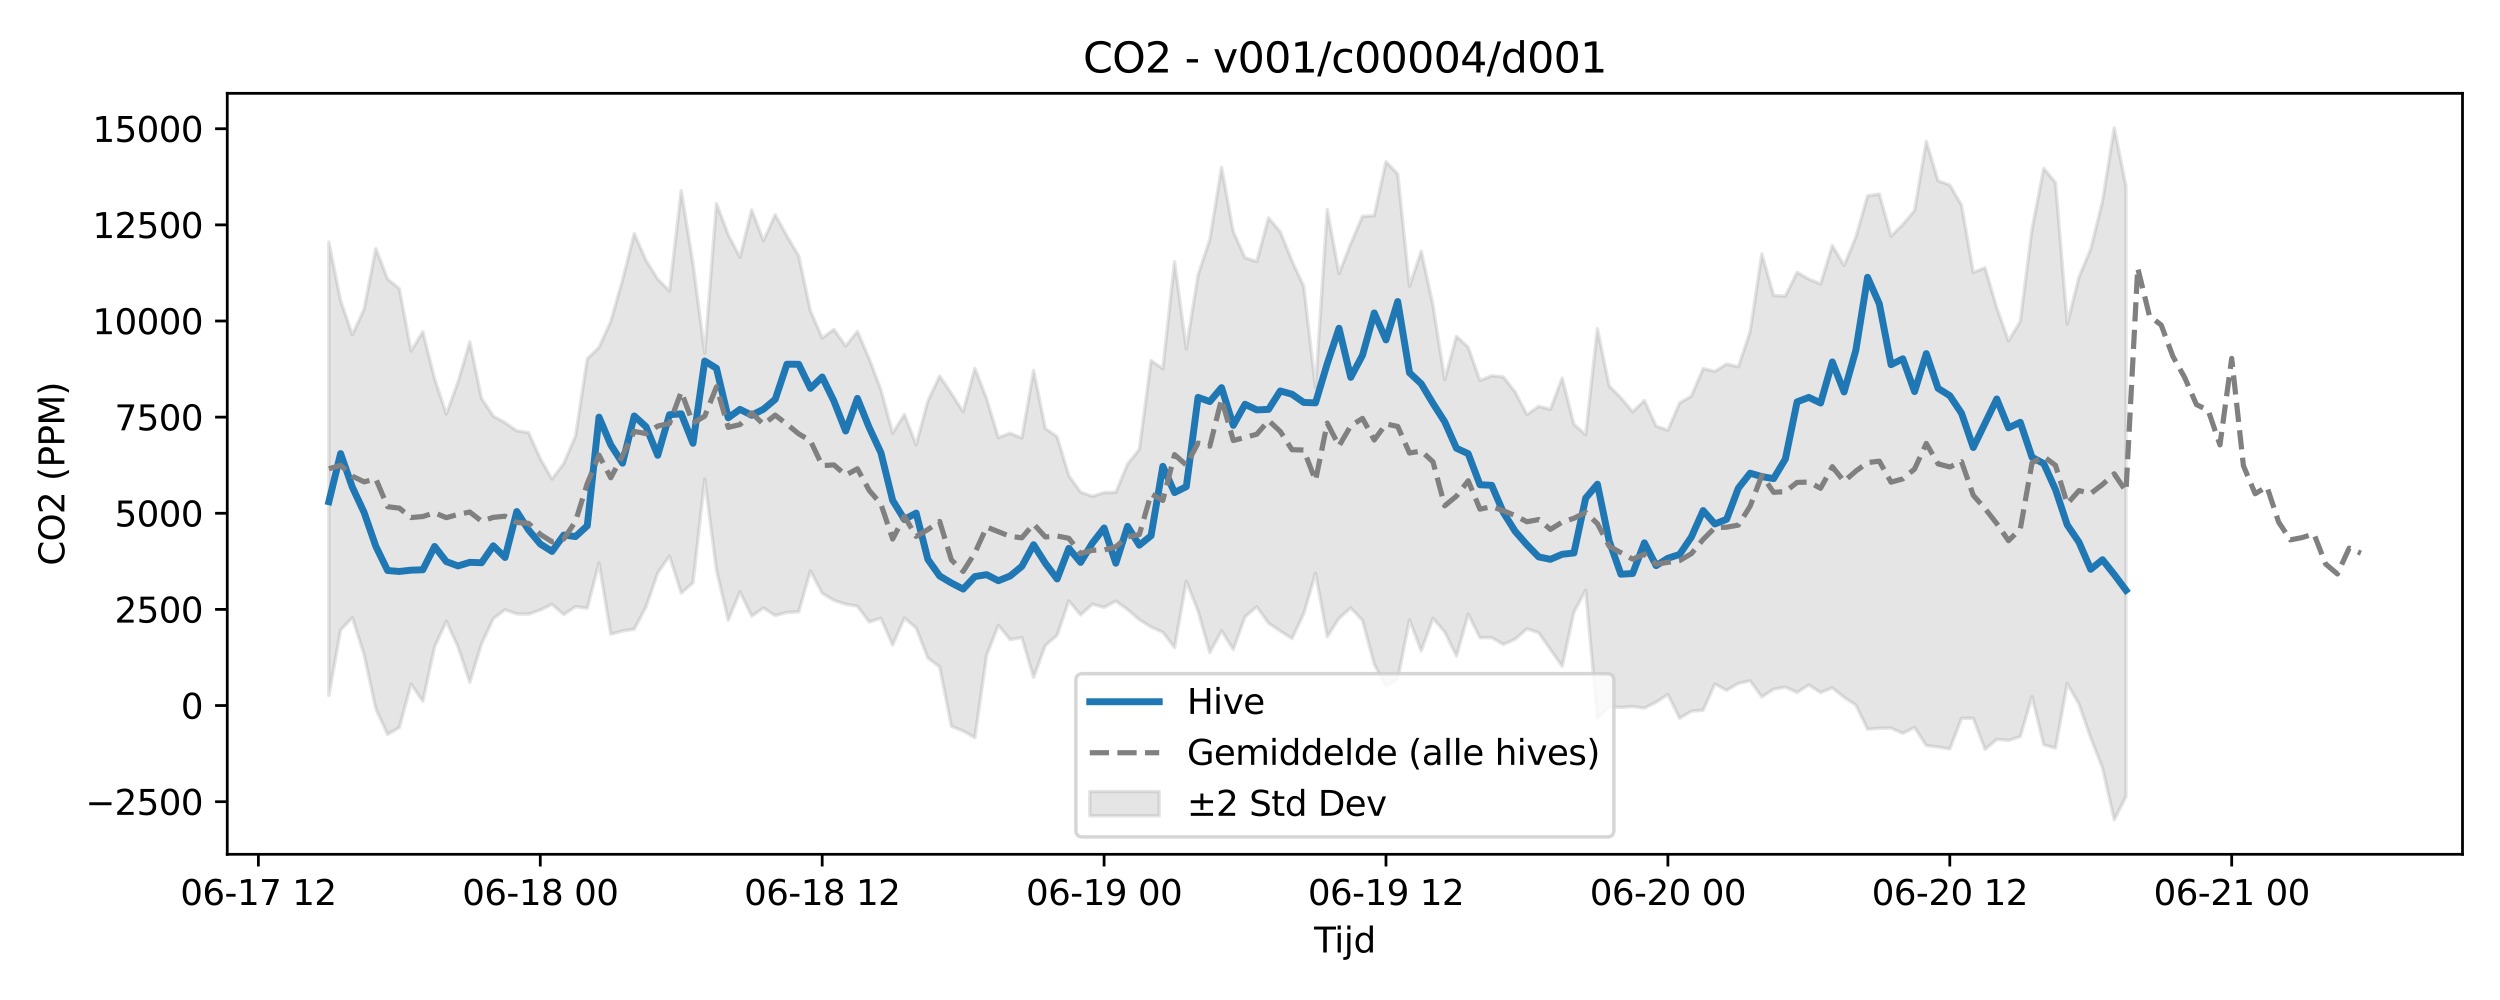 <?xml version="1.0" encoding="utf-8" standalone="no"?>
<!DOCTYPE svg PUBLIC "-//W3C//DTD SVG 1.1//EN"
  "http://www.w3.org/Graphics/SVG/1.1/DTD/svg11.dtd">
<svg xmlns:xlink="http://www.w3.org/1999/xlink" width="720pt" height="288pt" viewBox="0 0 720 288" xmlns="http://www.w3.org/2000/svg" version="1.1">
 <defs>
  <style type="text/css">*{stroke-linejoin: round; stroke-linecap: butt}</style>
 </defs>
 <g id="figure_1">
  <g id="patch_1">
   <path d="M 0 288 
L 720 288 
L 720 0 
L 0 0 
z
" style="fill: #ffffff"/>
  </g>
  <g id="axes_1">
   <g id="patch_2">
    <path d="M 65.45 246.04 
L 709.2 246.04 
L 709.2 26.88 
L 65.45 26.88 
z
" style="fill: #ffffff"/>
   </g>
   <g id="FillBetweenPolyCollection_1">
    <defs>
     <path id="mda83df85d1" d="M 94.711 -218.281 
L 94.711 -87.701 
L 98.094 -106.548 
L 101.477 -110.121 
L 104.86 -99.459 
L 108.243 -83.805 
L 111.625 -76.505 
L 115.008 -78.474 
L 118.391 -90.992 
L 121.774 -86.036 
L 125.157 -101.708 
L 128.54 -109.063 
L 131.922 -101.67 
L 135.305 -91.527 
L 138.688 -102.57 
L 142.071 -109.835 
L 145.454 -112.396 
L 148.836 -111.171 
L 152.219 -111.135 
L 155.602 -112.316 
L 158.985 -113.95 
L 162.368 -111.008 
L 165.751 -113.274 
L 169.133 -112.843 
L 172.516 -125.894 
L 175.899 -105.365 
L 179.282 -106.276 
L 182.665 -106.803 
L 186.047 -113.223 
L 189.43 -122.997 
L 192.813 -127.861 
L 196.196 -117.2 
L 199.579 -120.13 
L 202.961 -149.977 
L 206.344 -123.792 
L 209.727 -109.402 
L 213.11 -117.556 
L 216.493 -110.564 
L 219.876 -112.897 
L 223.258 -110.724 
L 226.641 -111.64 
L 230.024 -111.783 
L 233.407 -123.613 
L 236.79 -117.141 
L 240.172 -115.098 
L 243.555 -113.98 
L 246.938 -113.423 
L 250.321 -108.869 
L 253.704 -109.93 
L 257.087 -102.239 
L 260.469 -109.996 
L 263.852 -107.128 
L 267.235 -98.471 
L 270.618 -95.943 
L 274.001 -78.836 
L 277.383 -77.464 
L 280.766 -75.577 
L 284.149 -99.283 
L 287.532 -107.897 
L 290.915 -103.807 
L 294.298 -104.367 
L 297.68 -92.889 
L 301.063 -102.121 
L 304.446 -105.029 
L 307.829 -114.953 
L 311.212 -110.898 
L 314.594 -113.982 
L 317.977 -113.069 
L 321.36 -114.89 
L 324.743 -112.46 
L 328.126 -109.503 
L 331.509 -107.423 
L 334.891 -105.931 
L 338.274 -101.492 
L 341.657 -120.588 
L 345.04 -111.996 
L 348.423 -100.055 
L 351.805 -106.32 
L 355.188 -100.961 
L 358.571 -110.383 
L 361.954 -113.244 
L 365.337 -108.537 
L 368.72 -106.256 
L 372.102 -104.09 
L 375.485 -111.267 
L 378.868 -122.88 
L 382.251 -104.615 
L 385.634 -109.925 
L 389.016 -112.904 
L 392.399 -109.317 
L 395.782 -96.686 
L 399.165 -90.37 
L 402.548 -92.474 
L 405.93 -109.484 
L 409.313 -100.554 
L 412.696 -109.908 
L 416.079 -105.985 
L 419.462 -99.09 
L 422.845 -111.093 
L 426.227 -104.357 
L 429.61 -104.377 
L 432.993 -102.395 
L 436.376 -103.934 
L 439.759 -106.902 
L 443.141 -105.759 
L 446.524 -100.944 
L 449.907 -96.123 
L 453.29 -111.685 
L 456.673 -118.051 
L 460.056 -81.046 
L 463.438 -84.509 
L 466.821 -84.264 
L 470.204 -84.527 
L 473.587 -84.054 
L 476.97 -85.766 
L 480.352 -87.991 
L 483.735 -81.144 
L 487.118 -83.169 
L 490.501 -83.452 
L 493.884 -91.002 
L 497.267 -89.185 
L 500.649 -91.179 
L 504.032 -91.933 
L 507.415 -87.273 
L 510.798 -89.516 
L 514.181 -90.112 
L 517.563 -88.564 
L 520.946 -90.73 
L 524.329 -88.535 
L 527.712 -89.901 
L 531.095 -87.168 
L 534.478 -84.95 
L 537.86 -77.981 
L 541.243 -78.258 
L 544.626 -78.307 
L 548.009 -76.811 
L 551.392 -78.506 
L 554.774 -73.285 
L 558.157 -72.863 
L 561.54 -72.307 
L 564.923 -81.112 
L 568.306 -81.154 
L 571.689 -72.174 
L 575.071 -75.061 
L 578.454 -74.774 
L 581.837 -75.847 
L 585.22 -87.374 
L 588.603 -73.522 
L 591.985 -72.54 
L 595.368 -91.147 
L 598.751 -85.214 
L 602.134 -75.466 
L 605.517 -66.866 
L 608.899 -51.922 
L 612.282 -58.585 
L 612.282 -234.396 
L 612.282 -234.396 
L 608.899 -251.158 
L 605.517 -230.071 
L 602.134 -216.247 
L 598.751 -208.218 
L 595.368 -194.674 
L 591.985 -235.423 
L 588.603 -239.507 
L 585.22 -222.05 
L 581.837 -195.432 
L 578.454 -189.797 
L 575.071 -199.353 
L 571.689 -210.882 
L 568.306 -209.533 
L 564.923 -228.944 
L 561.54 -234.712 
L 558.157 -235.943 
L 554.774 -247.29 
L 551.392 -227.34 
L 548.009 -223.364 
L 544.626 -219.972 
L 541.243 -232.105 
L 537.86 -231.58 
L 534.478 -219.703 
L 531.095 -211.521 
L 527.712 -217.276 
L 524.329 -206.215 
L 520.946 -207.593 
L 517.563 -209.573 
L 514.181 -202.723 
L 510.798 -202.913 
L 507.415 -214.88 
L 504.032 -192.471 
L 500.649 -182.382 
L 497.267 -183.147 
L 493.884 -181.062 
L 490.501 -181.839 
L 487.118 -173.916 
L 483.735 -171.971 
L 480.352 -164.12 
L 476.97 -165.273 
L 473.587 -172.667 
L 470.204 -169.399 
L 466.821 -173.425 
L 463.438 -176.868 
L 460.056 -193.345 
L 456.673 -162.801 
L 453.29 -165.79 
L 449.907 -179.135 
L 446.524 -170.107 
L 443.141 -170.968 
L 439.759 -168.565 
L 436.376 -175.078 
L 432.993 -179.418 
L 429.61 -179.807 
L 426.227 -178.382 
L 422.845 -187.992 
L 419.462 -191.135 
L 416.079 -178.672 
L 412.696 -200.106 
L 409.313 -215.642 
L 405.93 -205.587 
L 402.548 -237.888 
L 399.165 -241.436 
L 395.782 -225.881 
L 392.399 -225.7 
L 389.016 -217.82 
L 385.634 -209.177 
L 382.251 -227.667 
L 378.868 -176.32 
L 375.485 -205.509 
L 372.102 -212.873 
L 368.72 -221.223 
L 365.337 -225.255 
L 361.954 -212.651 
L 358.571 -213.773 
L 355.188 -221.28 
L 351.805 -239.799 
L 348.423 -218.974 
L 345.04 -208.797 
L 341.657 -187.544 
L 338.274 -212.64 
L 334.891 -181.81 
L 331.509 -184.15 
L 328.126 -158.581 
L 324.743 -154.351 
L 321.36 -146.206 
L 317.977 -146.126 
L 314.594 -145.051 
L 311.212 -146.275 
L 307.829 -150.989 
L 304.446 -162.238 
L 301.063 -164.587 
L 297.68 -181.302 
L 294.298 -161.864 
L 290.915 -163.244 
L 287.532 -161.956 
L 284.149 -173.161 
L 280.766 -181.937 
L 277.383 -169.395 
L 274.001 -174.692 
L 270.618 -179.712 
L 267.235 -172.508 
L 263.852 -159.917 
L 260.469 -168.612 
L 257.087 -163.264 
L 253.704 -175.749 
L 250.321 -184.705 
L 246.938 -192.567 
L 243.555 -188.332 
L 240.172 -193.106 
L 236.79 -190.672 
L 233.407 -198.481 
L 230.024 -214.329 
L 226.641 -220.014 
L 223.258 -226.158 
L 219.876 -218.649 
L 216.493 -227.548 
L 213.11 -213.885 
L 209.727 -220.432 
L 206.344 -229.359 
L 202.961 -186.307 
L 199.579 -212.125 
L 196.196 -233.121 
L 192.813 -204.206 
L 189.43 -207.605 
L 186.047 -213.039 
L 182.665 -220.706 
L 179.282 -207.32 
L 175.899 -195.431 
L 172.516 -187.937 
L 169.133 -184.665 
L 165.751 -162.429 
L 162.368 -154.567 
L 158.985 -150 
L 155.602 -155.904 
L 152.219 -163.408 
L 148.836 -163.925 
L 145.454 -166.264 
L 142.071 -168.163 
L 138.688 -173.242 
L 135.305 -189.545 
L 131.922 -178.057 
L 128.54 -168.745 
L 125.157 -178.935 
L 121.774 -192.447 
L 118.391 -186.894 
L 115.008 -204.846 
L 111.625 -207.628 
L 108.243 -216.393 
L 104.86 -198.975 
L 101.477 -191.602 
L 98.094 -201.433 
L 94.711 -218.281 
z
" style="stroke: #808080; stroke-opacity: 0.2"/>
    </defs>
    <g clip-path="url(#p6cda521e66)">
     <use xlink:href="#mda83df85d1" x="0" y="288" style="fill: #808080; fill-opacity: 0.2; stroke: #808080; stroke-opacity: 0.2"/>
    </g>
   </g>
   <g id="matplotlib.axis_1">
    <g id="xtick_1">
     <g id="line2d_1">
      <defs>
       <path id="m22bdc094f1" d="M 0 0 
L 0 3.5 
" style="stroke: #000000; stroke-width: 0.8"/>
      </defs>
      <g>
       <use xlink:href="#m22bdc094f1" x="74.414" y="246.04" style="stroke: #000000; stroke-width: 0.8"/>
      </g>
     </g>
     <g id="text_1">
      <!-- 06-17 12 -->
      <g transform="translate(51.934 260.638) scale(0.1 -0.1)">
       <defs>
        <path id="DejaVuSans-30" d="M 2034 4250 
Q 1547 4250 1301 3770 
Q 1056 3291 1056 2328 
Q 1056 1369 1301 889 
Q 1547 409 2034 409 
Q 2525 409 2770 889 
Q 3016 1369 3016 2328 
Q 3016 3291 2770 3770 
Q 2525 4250 2034 4250 
z
M 2034 4750 
Q 2819 4750 3233 4129 
Q 3647 3509 3647 2328 
Q 3647 1150 3233 529 
Q 2819 -91 2034 -91 
Q 1250 -91 836 529 
Q 422 1150 422 2328 
Q 422 3509 836 4129 
Q 1250 4750 2034 4750 
z
" transform="scale(0.016)"/>
        <path id="DejaVuSans-36" d="M 2113 2584 
Q 1688 2584 1439 2293 
Q 1191 2003 1191 1497 
Q 1191 994 1439 701 
Q 1688 409 2113 409 
Q 2538 409 2786 701 
Q 3034 994 3034 1497 
Q 3034 2003 2786 2293 
Q 2538 2584 2113 2584 
z
M 3366 4563 
L 3366 3988 
Q 3128 4100 2886 4159 
Q 2644 4219 2406 4219 
Q 1781 4219 1451 3797 
Q 1122 3375 1075 2522 
Q 1259 2794 1537 2939 
Q 1816 3084 2150 3084 
Q 2853 3084 3261 2657 
Q 3669 2231 3669 1497 
Q 3669 778 3244 343 
Q 2819 -91 2113 -91 
Q 1303 -91 875 529 
Q 447 1150 447 2328 
Q 447 3434 972 4092 
Q 1497 4750 2381 4750 
Q 2619 4750 2861 4703 
Q 3103 4656 3366 4563 
z
" transform="scale(0.016)"/>
        <path id="DejaVuSans-2d" d="M 313 2009 
L 1997 2009 
L 1997 1497 
L 313 1497 
L 313 2009 
z
" transform="scale(0.016)"/>
        <path id="DejaVuSans-31" d="M 794 531 
L 1825 531 
L 1825 4091 
L 703 3866 
L 703 4441 
L 1819 4666 
L 2450 4666 
L 2450 531 
L 3481 531 
L 3481 0 
L 794 0 
L 794 531 
z
" transform="scale(0.016)"/>
        <path id="DejaVuSans-37" d="M 525 4666 
L 3525 4666 
L 3525 4397 
L 1831 0 
L 1172 0 
L 2766 4134 
L 525 4134 
L 525 4666 
z
" transform="scale(0.016)"/>
        <path id="DejaVuSans-20" transform="scale(0.016)"/>
        <path id="DejaVuSans-32" d="M 1228 531 
L 3431 531 
L 3431 0 
L 469 0 
L 469 531 
Q 828 903 1448 1529 
Q 2069 2156 2228 2338 
Q 2531 2678 2651 2914 
Q 2772 3150 2772 3378 
Q 2772 3750 2511 3984 
Q 2250 4219 1831 4219 
Q 1534 4219 1204 4116 
Q 875 4013 500 3803 
L 500 4441 
Q 881 4594 1212 4672 
Q 1544 4750 1819 4750 
Q 2544 4750 2975 4387 
Q 3406 4025 3406 3419 
Q 3406 3131 3298 2873 
Q 3191 2616 2906 2266 
Q 2828 2175 2409 1742 
Q 1991 1309 1228 531 
z
" transform="scale(0.016)"/>
       </defs>
       <use xlink:href="#DejaVuSans-30"/>
       <use xlink:href="#DejaVuSans-36" transform="translate(63.623 0)"/>
       <use xlink:href="#DejaVuSans-2d" transform="translate(127.246 0)"/>
       <use xlink:href="#DejaVuSans-31" transform="translate(163.33 0)"/>
       <use xlink:href="#DejaVuSans-37" transform="translate(226.953 0)"/>
       <use xlink:href="#DejaVuSans-20" transform="translate(290.576 0)"/>
       <use xlink:href="#DejaVuSans-31" transform="translate(322.363 0)"/>
       <use xlink:href="#DejaVuSans-32" transform="translate(385.986 0)"/>
      </g>
     </g>
    </g>
    <g id="xtick_2">
     <g id="line2d_2">
      <g>
       <use xlink:href="#m22bdc094f1" x="155.602" y="246.04" style="stroke: #000000; stroke-width: 0.8"/>
      </g>
     </g>
     <g id="text_2">
      <!-- 06-18 00 -->
      <g transform="translate(133.122 260.638) scale(0.1 -0.1)">
       <defs>
        <path id="DejaVuSans-38" d="M 2034 2216 
Q 1584 2216 1326 1975 
Q 1069 1734 1069 1313 
Q 1069 891 1326 650 
Q 1584 409 2034 409 
Q 2484 409 2743 651 
Q 3003 894 3003 1313 
Q 3003 1734 2745 1975 
Q 2488 2216 2034 2216 
z
M 1403 2484 
Q 997 2584 770 2862 
Q 544 3141 544 3541 
Q 544 4100 942 4425 
Q 1341 4750 2034 4750 
Q 2731 4750 3128 4425 
Q 3525 4100 3525 3541 
Q 3525 3141 3298 2862 
Q 3072 2584 2669 2484 
Q 3125 2378 3379 2068 
Q 3634 1759 3634 1313 
Q 3634 634 3220 271 
Q 2806 -91 2034 -91 
Q 1263 -91 848 271 
Q 434 634 434 1313 
Q 434 1759 690 2068 
Q 947 2378 1403 2484 
z
M 1172 3481 
Q 1172 3119 1398 2916 
Q 1625 2713 2034 2713 
Q 2441 2713 2670 2916 
Q 2900 3119 2900 3481 
Q 2900 3844 2670 4047 
Q 2441 4250 2034 4250 
Q 1625 4250 1398 4047 
Q 1172 3844 1172 3481 
z
" transform="scale(0.016)"/>
       </defs>
       <use xlink:href="#DejaVuSans-30"/>
       <use xlink:href="#DejaVuSans-36" transform="translate(63.623 0)"/>
       <use xlink:href="#DejaVuSans-2d" transform="translate(127.246 0)"/>
       <use xlink:href="#DejaVuSans-31" transform="translate(163.33 0)"/>
       <use xlink:href="#DejaVuSans-38" transform="translate(226.953 0)"/>
       <use xlink:href="#DejaVuSans-20" transform="translate(290.576 0)"/>
       <use xlink:href="#DejaVuSans-30" transform="translate(322.363 0)"/>
       <use xlink:href="#DejaVuSans-30" transform="translate(385.986 0)"/>
      </g>
     </g>
    </g>
    <g id="xtick_3">
     <g id="line2d_3">
      <g>
       <use xlink:href="#m22bdc094f1" x="236.79" y="246.04" style="stroke: #000000; stroke-width: 0.8"/>
      </g>
     </g>
     <g id="text_3">
      <!-- 06-18 12 -->
      <g transform="translate(214.309 260.638) scale(0.1 -0.1)">
       <use xlink:href="#DejaVuSans-30"/>
       <use xlink:href="#DejaVuSans-36" transform="translate(63.623 0)"/>
       <use xlink:href="#DejaVuSans-2d" transform="translate(127.246 0)"/>
       <use xlink:href="#DejaVuSans-31" transform="translate(163.33 0)"/>
       <use xlink:href="#DejaVuSans-38" transform="translate(226.953 0)"/>
       <use xlink:href="#DejaVuSans-20" transform="translate(290.576 0)"/>
       <use xlink:href="#DejaVuSans-31" transform="translate(322.363 0)"/>
       <use xlink:href="#DejaVuSans-32" transform="translate(385.986 0)"/>
      </g>
     </g>
    </g>
    <g id="xtick_4">
     <g id="line2d_4">
      <g>
       <use xlink:href="#m22bdc094f1" x="317.977" y="246.04" style="stroke: #000000; stroke-width: 0.8"/>
      </g>
     </g>
     <g id="text_4">
      <!-- 06-19 00 -->
      <g transform="translate(295.497 260.638) scale(0.1 -0.1)">
       <defs>
        <path id="DejaVuSans-39" d="M 703 97 
L 703 672 
Q 941 559 1184 500 
Q 1428 441 1663 441 
Q 2288 441 2617 861 
Q 2947 1281 2994 2138 
Q 2813 1869 2534 1725 
Q 2256 1581 1919 1581 
Q 1219 1581 811 2004 
Q 403 2428 403 3163 
Q 403 3881 828 4315 
Q 1253 4750 1959 4750 
Q 2769 4750 3195 4129 
Q 3622 3509 3622 2328 
Q 3622 1225 3098 567 
Q 2575 -91 1691 -91 
Q 1453 -91 1209 -44 
Q 966 3 703 97 
z
M 1959 2075 
Q 2384 2075 2632 2365 
Q 2881 2656 2881 3163 
Q 2881 3666 2632 3958 
Q 2384 4250 1959 4250 
Q 1534 4250 1286 3958 
Q 1038 3666 1038 3163 
Q 1038 2656 1286 2365 
Q 1534 2075 1959 2075 
z
" transform="scale(0.016)"/>
       </defs>
       <use xlink:href="#DejaVuSans-30"/>
       <use xlink:href="#DejaVuSans-36" transform="translate(63.623 0)"/>
       <use xlink:href="#DejaVuSans-2d" transform="translate(127.246 0)"/>
       <use xlink:href="#DejaVuSans-31" transform="translate(163.33 0)"/>
       <use xlink:href="#DejaVuSans-39" transform="translate(226.953 0)"/>
       <use xlink:href="#DejaVuSans-20" transform="translate(290.576 0)"/>
       <use xlink:href="#DejaVuSans-30" transform="translate(322.363 0)"/>
       <use xlink:href="#DejaVuSans-30" transform="translate(385.986 0)"/>
      </g>
     </g>
    </g>
    <g id="xtick_5">
     <g id="line2d_5">
      <g>
       <use xlink:href="#m22bdc094f1" x="399.165" y="246.04" style="stroke: #000000; stroke-width: 0.8"/>
      </g>
     </g>
     <g id="text_5">
      <!-- 06-19 12 -->
      <g transform="translate(376.684 260.638) scale(0.1 -0.1)">
       <use xlink:href="#DejaVuSans-30"/>
       <use xlink:href="#DejaVuSans-36" transform="translate(63.623 0)"/>
       <use xlink:href="#DejaVuSans-2d" transform="translate(127.246 0)"/>
       <use xlink:href="#DejaVuSans-31" transform="translate(163.33 0)"/>
       <use xlink:href="#DejaVuSans-39" transform="translate(226.953 0)"/>
       <use xlink:href="#DejaVuSans-20" transform="translate(290.576 0)"/>
       <use xlink:href="#DejaVuSans-31" transform="translate(322.363 0)"/>
       <use xlink:href="#DejaVuSans-32" transform="translate(385.986 0)"/>
      </g>
     </g>
    </g>
    <g id="xtick_6">
     <g id="line2d_6">
      <g>
       <use xlink:href="#m22bdc094f1" x="480.352" y="246.04" style="stroke: #000000; stroke-width: 0.8"/>
      </g>
     </g>
     <g id="text_6">
      <!-- 06-20 00 -->
      <g transform="translate(457.872 260.638) scale(0.1 -0.1)">
       <use xlink:href="#DejaVuSans-30"/>
       <use xlink:href="#DejaVuSans-36" transform="translate(63.623 0)"/>
       <use xlink:href="#DejaVuSans-2d" transform="translate(127.246 0)"/>
       <use xlink:href="#DejaVuSans-32" transform="translate(163.33 0)"/>
       <use xlink:href="#DejaVuSans-30" transform="translate(226.953 0)"/>
       <use xlink:href="#DejaVuSans-20" transform="translate(290.576 0)"/>
       <use xlink:href="#DejaVuSans-30" transform="translate(322.363 0)"/>
       <use xlink:href="#DejaVuSans-30" transform="translate(385.986 0)"/>
      </g>
     </g>
    </g>
    <g id="xtick_7">
     <g id="line2d_7">
      <g>
       <use xlink:href="#m22bdc094f1" x="561.54" y="246.04" style="stroke: #000000; stroke-width: 0.8"/>
      </g>
     </g>
     <g id="text_7">
      <!-- 06-20 12 -->
      <g transform="translate(539.06 260.638) scale(0.1 -0.1)">
       <use xlink:href="#DejaVuSans-30"/>
       <use xlink:href="#DejaVuSans-36" transform="translate(63.623 0)"/>
       <use xlink:href="#DejaVuSans-2d" transform="translate(127.246 0)"/>
       <use xlink:href="#DejaVuSans-32" transform="translate(163.33 0)"/>
       <use xlink:href="#DejaVuSans-30" transform="translate(226.953 0)"/>
       <use xlink:href="#DejaVuSans-20" transform="translate(290.576 0)"/>
       <use xlink:href="#DejaVuSans-31" transform="translate(322.363 0)"/>
       <use xlink:href="#DejaVuSans-32" transform="translate(385.986 0)"/>
      </g>
     </g>
    </g>
    <g id="xtick_8">
     <g id="line2d_8">
      <g>
       <use xlink:href="#m22bdc094f1" x="642.728" y="246.04" style="stroke: #000000; stroke-width: 0.8"/>
      </g>
     </g>
     <g id="text_8">
      <!-- 06-21 00 -->
      <g transform="translate(620.247 260.638) scale(0.1 -0.1)">
       <use xlink:href="#DejaVuSans-30"/>
       <use xlink:href="#DejaVuSans-36" transform="translate(63.623 0)"/>
       <use xlink:href="#DejaVuSans-2d" transform="translate(127.246 0)"/>
       <use xlink:href="#DejaVuSans-32" transform="translate(163.33 0)"/>
       <use xlink:href="#DejaVuSans-31" transform="translate(226.953 0)"/>
       <use xlink:href="#DejaVuSans-20" transform="translate(290.576 0)"/>
       <use xlink:href="#DejaVuSans-30" transform="translate(322.363 0)"/>
       <use xlink:href="#DejaVuSans-30" transform="translate(385.986 0)"/>
      </g>
     </g>
    </g>
    <g id="text_9">
     <!-- Tijd -->
     <g transform="translate(378.475 274.317) scale(0.1 -0.1)">
      <defs>
       <path id="DejaVuSans-54" d="M -19 4666 
L 3928 4666 
L 3928 4134 
L 2272 4134 
L 2272 0 
L 1638 0 
L 1638 4134 
L -19 4134 
L -19 4666 
z
" transform="scale(0.016)"/>
       <path id="DejaVuSans-69" d="M 603 3500 
L 1178 3500 
L 1178 0 
L 603 0 
L 603 3500 
z
M 603 4863 
L 1178 4863 
L 1178 4134 
L 603 4134 
L 603 4863 
z
" transform="scale(0.016)"/>
       <path id="DejaVuSans-6a" d="M 603 3500 
L 1178 3500 
L 1178 -63 
Q 1178 -731 923 -1031 
Q 669 -1331 103 -1331 
L -116 -1331 
L -116 -844 
L 38 -844 
Q 366 -844 484 -692 
Q 603 -541 603 -63 
L 603 3500 
z
M 603 4863 
L 1178 4863 
L 1178 4134 
L 603 4134 
L 603 4863 
z
" transform="scale(0.016)"/>
       <path id="DejaVuSans-64" d="M 2906 2969 
L 2906 4863 
L 3481 4863 
L 3481 0 
L 2906 0 
L 2906 525 
Q 2725 213 2448 61 
Q 2172 -91 1784 -91 
Q 1150 -91 751 415 
Q 353 922 353 1747 
Q 353 2572 751 3078 
Q 1150 3584 1784 3584 
Q 2172 3584 2448 3432 
Q 2725 3281 2906 2969 
z
M 947 1747 
Q 947 1113 1208 752 
Q 1469 391 1925 391 
Q 2381 391 2643 752 
Q 2906 1113 2906 1747 
Q 2906 2381 2643 2742 
Q 2381 3103 1925 3103 
Q 1469 3103 1208 2742 
Q 947 2381 947 1747 
z
" transform="scale(0.016)"/>
      </defs>
      <use xlink:href="#DejaVuSans-54"/>
      <use xlink:href="#DejaVuSans-69" transform="translate(57.959 0)"/>
      <use xlink:href="#DejaVuSans-6a" transform="translate(85.742 0)"/>
      <use xlink:href="#DejaVuSans-64" transform="translate(113.525 0)"/>
     </g>
    </g>
   </g>
   <g id="matplotlib.axis_2">
    <g id="ytick_1">
     <g id="line2d_9">
      <defs>
       <path id="mbba6791de9" d="M 0 0 
L -3.5 0 
" style="stroke: #000000; stroke-width: 0.8"/>
      </defs>
      <g>
       <use xlink:href="#mbba6791de9" x="65.45" y="230.889" style="stroke: #000000; stroke-width: 0.8"/>
      </g>
     </g>
     <g id="text_10">
      <!-- −2500 -->
      <g transform="translate(24.62 234.688) scale(0.1 -0.1)">
       <defs>
        <path id="DejaVuSans-2212" d="M 678 2272 
L 4684 2272 
L 4684 1741 
L 678 1741 
L 678 2272 
z
" transform="scale(0.016)"/>
        <path id="DejaVuSans-35" d="M 691 4666 
L 3169 4666 
L 3169 4134 
L 1269 4134 
L 1269 2991 
Q 1406 3038 1543 3061 
Q 1681 3084 1819 3084 
Q 2600 3084 3056 2656 
Q 3513 2228 3513 1497 
Q 3513 744 3044 326 
Q 2575 -91 1722 -91 
Q 1428 -91 1123 -41 
Q 819 9 494 109 
L 494 744 
Q 775 591 1075 516 
Q 1375 441 1709 441 
Q 2250 441 2565 725 
Q 2881 1009 2881 1497 
Q 2881 1984 2565 2268 
Q 2250 2553 1709 2553 
Q 1456 2553 1204 2497 
Q 953 2441 691 2322 
L 691 4666 
z
" transform="scale(0.016)"/>
       </defs>
       <use xlink:href="#DejaVuSans-2212"/>
       <use xlink:href="#DejaVuSans-32" transform="translate(83.789 0)"/>
       <use xlink:href="#DejaVuSans-35" transform="translate(147.412 0)"/>
       <use xlink:href="#DejaVuSans-30" transform="translate(211.035 0)"/>
       <use xlink:href="#DejaVuSans-30" transform="translate(274.658 0)"/>
      </g>
     </g>
    </g>
    <g id="ytick_2">
     <g id="line2d_10">
      <g>
       <use xlink:href="#mbba6791de9" x="65.45" y="203.2" style="stroke: #000000; stroke-width: 0.8"/>
      </g>
     </g>
     <g id="text_11">
      <!-- 0 -->
      <g transform="translate(52.087 206.999) scale(0.1 -0.1)">
       <use xlink:href="#DejaVuSans-30"/>
      </g>
     </g>
    </g>
    <g id="ytick_3">
     <g id="line2d_11">
      <g>
       <use xlink:href="#mbba6791de9" x="65.45" y="175.512" style="stroke: #000000; stroke-width: 0.8"/>
      </g>
     </g>
     <g id="text_12">
      <!-- 2500 -->
      <g transform="translate(33 179.311) scale(0.1 -0.1)">
       <use xlink:href="#DejaVuSans-32"/>
       <use xlink:href="#DejaVuSans-35" transform="translate(63.623 0)"/>
       <use xlink:href="#DejaVuSans-30" transform="translate(127.246 0)"/>
       <use xlink:href="#DejaVuSans-30" transform="translate(190.869 0)"/>
      </g>
     </g>
    </g>
    <g id="ytick_4">
     <g id="line2d_12">
      <g>
       <use xlink:href="#mbba6791de9" x="65.45" y="147.823" style="stroke: #000000; stroke-width: 0.8"/>
      </g>
     </g>
     <g id="text_13">
      <!-- 5000 -->
      <g transform="translate(33 151.623) scale(0.1 -0.1)">
       <use xlink:href="#DejaVuSans-35"/>
       <use xlink:href="#DejaVuSans-30" transform="translate(63.623 0)"/>
       <use xlink:href="#DejaVuSans-30" transform="translate(127.246 0)"/>
       <use xlink:href="#DejaVuSans-30" transform="translate(190.869 0)"/>
      </g>
     </g>
    </g>
    <g id="ytick_5">
     <g id="line2d_13">
      <g>
       <use xlink:href="#mbba6791de9" x="65.45" y="120.135" style="stroke: #000000; stroke-width: 0.8"/>
      </g>
     </g>
     <g id="text_14">
      <!-- 7500 -->
      <g transform="translate(33 123.934) scale(0.1 -0.1)">
       <use xlink:href="#DejaVuSans-37"/>
       <use xlink:href="#DejaVuSans-35" transform="translate(63.623 0)"/>
       <use xlink:href="#DejaVuSans-30" transform="translate(127.246 0)"/>
       <use xlink:href="#DejaVuSans-30" transform="translate(190.869 0)"/>
      </g>
     </g>
    </g>
    <g id="ytick_6">
     <g id="line2d_14">
      <g>
       <use xlink:href="#mbba6791de9" x="65.45" y="92.446" style="stroke: #000000; stroke-width: 0.8"/>
      </g>
     </g>
     <g id="text_15">
      <!-- 10000 -->
      <g transform="translate(26.637 96.246) scale(0.1 -0.1)">
       <use xlink:href="#DejaVuSans-31"/>
       <use xlink:href="#DejaVuSans-30" transform="translate(63.623 0)"/>
       <use xlink:href="#DejaVuSans-30" transform="translate(127.246 0)"/>
       <use xlink:href="#DejaVuSans-30" transform="translate(190.869 0)"/>
       <use xlink:href="#DejaVuSans-30" transform="translate(254.492 0)"/>
      </g>
     </g>
    </g>
    <g id="ytick_7">
     <g id="line2d_15">
      <g>
       <use xlink:href="#mbba6791de9" x="65.45" y="64.758" style="stroke: #000000; stroke-width: 0.8"/>
      </g>
     </g>
     <g id="text_16">
      <!-- 12500 -->
      <g transform="translate(26.637 68.557) scale(0.1 -0.1)">
       <use xlink:href="#DejaVuSans-31"/>
       <use xlink:href="#DejaVuSans-32" transform="translate(63.623 0)"/>
       <use xlink:href="#DejaVuSans-35" transform="translate(127.246 0)"/>
       <use xlink:href="#DejaVuSans-30" transform="translate(190.869 0)"/>
       <use xlink:href="#DejaVuSans-30" transform="translate(254.492 0)"/>
      </g>
     </g>
    </g>
    <g id="ytick_8">
     <g id="line2d_16">
      <g>
       <use xlink:href="#mbba6791de9" x="65.45" y="37.069" style="stroke: #000000; stroke-width: 0.8"/>
      </g>
     </g>
     <g id="text_17">
      <!-- 15000 -->
      <g transform="translate(26.637 40.869) scale(0.1 -0.1)">
       <use xlink:href="#DejaVuSans-31"/>
       <use xlink:href="#DejaVuSans-35" transform="translate(63.623 0)"/>
       <use xlink:href="#DejaVuSans-30" transform="translate(127.246 0)"/>
       <use xlink:href="#DejaVuSans-30" transform="translate(190.869 0)"/>
       <use xlink:href="#DejaVuSans-30" transform="translate(254.492 0)"/>
      </g>
     </g>
    </g>
    <g id="text_18">
     <!-- CO2 (PPM) -->
     <g transform="translate(18.541 162.903) rotate(-90) scale(0.1 -0.1)">
      <defs>
       <path id="DejaVuSans-43" d="M 4122 4306 
L 4122 3641 
Q 3803 3938 3442 4084 
Q 3081 4231 2675 4231 
Q 1875 4231 1450 3742 
Q 1025 3253 1025 2328 
Q 1025 1406 1450 917 
Q 1875 428 2675 428 
Q 3081 428 3442 575 
Q 3803 722 4122 1019 
L 4122 359 
Q 3791 134 3420 21 
Q 3050 -91 2638 -91 
Q 1578 -91 968 557 
Q 359 1206 359 2328 
Q 359 3453 968 4101 
Q 1578 4750 2638 4750 
Q 3056 4750 3426 4639 
Q 3797 4528 4122 4306 
z
" transform="scale(0.016)"/>
       <path id="DejaVuSans-4f" d="M 2522 4238 
Q 1834 4238 1429 3725 
Q 1025 3213 1025 2328 
Q 1025 1447 1429 934 
Q 1834 422 2522 422 
Q 3209 422 3611 934 
Q 4013 1447 4013 2328 
Q 4013 3213 3611 3725 
Q 3209 4238 2522 4238 
z
M 2522 4750 
Q 3503 4750 4090 4092 
Q 4678 3434 4678 2328 
Q 4678 1225 4090 567 
Q 3503 -91 2522 -91 
Q 1538 -91 948 565 
Q 359 1222 359 2328 
Q 359 3434 948 4092 
Q 1538 4750 2522 4750 
z
" transform="scale(0.016)"/>
       <path id="DejaVuSans-28" d="M 1984 4856 
Q 1566 4138 1362 3434 
Q 1159 2731 1159 2009 
Q 1159 1288 1364 580 
Q 1569 -128 1984 -844 
L 1484 -844 
Q 1016 -109 783 600 
Q 550 1309 550 2009 
Q 550 2706 781 3412 
Q 1013 4119 1484 4856 
L 1984 4856 
z
" transform="scale(0.016)"/>
       <path id="DejaVuSans-50" d="M 1259 4147 
L 1259 2394 
L 2053 2394 
Q 2494 2394 2734 2622 
Q 2975 2850 2975 3272 
Q 2975 3691 2734 3919 
Q 2494 4147 2053 4147 
L 1259 4147 
z
M 628 4666 
L 2053 4666 
Q 2838 4666 3239 4311 
Q 3641 3956 3641 3272 
Q 3641 2581 3239 2228 
Q 2838 1875 2053 1875 
L 1259 1875 
L 1259 0 
L 628 0 
L 628 4666 
z
" transform="scale(0.016)"/>
       <path id="DejaVuSans-4d" d="M 628 4666 
L 1569 4666 
L 2759 1491 
L 3956 4666 
L 4897 4666 
L 4897 0 
L 4281 0 
L 4281 4097 
L 3078 897 
L 2444 897 
L 1241 4097 
L 1241 0 
L 628 0 
L 628 4666 
z
" transform="scale(0.016)"/>
       <path id="DejaVuSans-29" d="M 513 4856 
L 1013 4856 
Q 1481 4119 1714 3412 
Q 1947 2706 1947 2009 
Q 1947 1309 1714 600 
Q 1481 -109 1013 -844 
L 513 -844 
Q 928 -128 1133 580 
Q 1338 1288 1338 2009 
Q 1338 2731 1133 3434 
Q 928 4138 513 4856 
z
" transform="scale(0.016)"/>
      </defs>
      <use xlink:href="#DejaVuSans-43"/>
      <use xlink:href="#DejaVuSans-4f" transform="translate(69.824 0)"/>
      <use xlink:href="#DejaVuSans-32" transform="translate(148.535 0)"/>
      <use xlink:href="#DejaVuSans-20" transform="translate(212.158 0)"/>
      <use xlink:href="#DejaVuSans-28" transform="translate(243.945 0)"/>
      <use xlink:href="#DejaVuSans-50" transform="translate(282.959 0)"/>
      <use xlink:href="#DejaVuSans-50" transform="translate(343.262 0)"/>
      <use xlink:href="#DejaVuSans-4d" transform="translate(403.564 0)"/>
      <use xlink:href="#DejaVuSans-29" transform="translate(489.844 0)"/>
     </g>
    </g>
   </g>
   <g id="line2d_17">
    <path d="M 94.711 144.49 
L 98.094 130.638 
L 101.477 140.325 
L 104.86 147.58 
L 108.243 157.348 
L 111.625 164.304 
L 115.008 164.584 
L 118.391 164.208 
L 121.774 164.097 
L 125.157 157.381 
L 128.54 161.741 
L 131.922 162.986 
L 135.305 161.952 
L 138.688 162.07 
L 142.071 157.189 
L 145.454 160.556 
L 148.836 147.329 
L 152.219 152.608 
L 155.602 156.673 
L 158.985 158.806 
L 162.368 154.088 
L 165.751 154.531 
L 169.133 151.43 
L 172.516 120.139 
L 175.899 128.105 
L 179.282 133.392 
L 182.665 119.803 
L 186.047 122.885 
L 189.43 131.125 
L 192.813 119.433 
L 196.196 119.186 
L 199.579 127.67 
L 202.961 103.98 
L 206.344 106.065 
L 209.727 120.327 
L 213.11 117.898 
L 216.493 119.581 
L 219.876 117.857 
L 223.258 115.014 
L 226.641 104.888 
L 230.024 104.906 
L 233.407 111.836 
L 236.79 108.58 
L 240.172 115.513 
L 243.555 124.133 
L 246.938 114.734 
L 250.321 123.114 
L 253.704 130.383 
L 257.087 144.124 
L 260.469 149.61 
L 263.852 147.772 
L 267.235 161.114 
L 270.618 165.88 
L 274.001 167.896 
L 277.383 169.653 
L 280.766 166.057 
L 284.149 165.5 
L 287.532 167.257 
L 290.915 165.887 
L 294.298 163.104 
L 297.68 156.887 
L 301.063 162.232 
L 304.446 166.736 
L 307.829 157.924 
L 311.212 161.967 
L 314.594 156.433 
L 317.977 152.065 
L 321.36 162.214 
L 324.743 151.593 
L 328.126 157.02 
L 331.509 154.28 
L 334.891 134.311 
L 338.274 141.861 
L 341.657 140.152 
L 345.04 114.442 
L 348.423 115.644 
L 351.805 111.64 
L 355.188 122.498 
L 358.571 116.428 
L 361.954 118.049 
L 365.337 117.903 
L 368.72 112.6 
L 372.102 113.541 
L 375.485 115.904 
L 378.868 116.022 
L 382.251 104.725 
L 385.634 94.545 
L 389.016 108.676 
L 392.399 102.318 
L 395.782 90.132 
L 399.165 97.888 
L 402.548 86.839 
L 405.93 107.347 
L 409.313 110.533 
L 412.696 116.177 
L 416.079 121.482 
L 419.462 129.102 
L 422.845 130.656 
L 426.227 139.602 
L 429.61 139.772 
L 432.993 147.646 
L 436.376 153.044 
L 439.759 156.898 
L 443.141 160.387 
L 446.524 161.084 
L 449.907 159.633 
L 453.29 159.257 
L 456.673 143.46 
L 460.056 139.45 
L 463.438 155.79 
L 466.821 165.374 
L 470.204 165.171 
L 473.587 156.34 
L 476.97 162.897 
L 480.352 160.778 
L 483.735 159.674 
L 487.118 154.653 
L 490.501 147.048 
L 493.884 150.902 
L 497.267 149.558 
L 500.649 140.591 
L 504.032 136.272 
L 507.415 137.276 
L 510.798 137.837 
L 514.181 132.2 
L 517.563 115.734 
L 520.946 114.446 
L 524.329 116.074 
L 527.712 104.245 
L 531.095 112.884 
L 534.478 100.901 
L 537.86 79.868 
L 541.243 87.514 
L 544.626 105.021 
L 548.009 103.337 
L 551.392 112.773 
L 554.774 101.849 
L 558.157 111.843 
L 561.54 113.955 
L 564.923 119.024 
L 568.306 128.881 
L 575.071 114.911 
L 578.454 123.214 
L 581.837 121.626 
L 585.22 131.69 
L 588.603 133.518 
L 591.985 140.997 
L 595.368 151.175 
L 598.751 156.17 
L 602.134 163.956 
L 605.517 161.199 
L 608.899 165.459 
L 612.282 169.985 
L 612.282 169.985 
" clip-path="url(#p6cda521e66)" style="fill: none; stroke: #1f77b4; stroke-width: 2; stroke-linecap: square"/>
   </g>
   <g id="line2d_18">
    <path d="M 94.711 135.009 
L 98.094 134.01 
L 101.477 137.139 
L 104.86 138.783 
L 108.243 137.901 
L 111.625 145.934 
L 115.008 146.34 
L 118.391 149.057 
L 121.774 148.759 
L 125.157 147.678 
L 128.54 149.096 
L 131.922 148.137 
L 135.305 147.464 
L 138.688 150.094 
L 142.071 149.001 
L 145.454 148.67 
L 148.836 150.452 
L 152.219 150.728 
L 155.602 153.89 
L 158.985 156.025 
L 162.368 155.212 
L 165.751 150.149 
L 169.133 139.246 
L 172.516 131.084 
L 175.899 137.602 
L 179.282 131.202 
L 182.665 124.245 
L 186.047 124.869 
L 189.43 122.699 
L 192.813 121.966 
L 196.196 112.839 
L 199.579 121.873 
L 202.961 119.858 
L 206.344 111.424 
L 209.727 123.083 
L 213.11 122.279 
L 216.493 118.944 
L 219.876 122.227 
L 223.258 119.559 
L 226.641 122.173 
L 230.024 124.944 
L 233.407 126.953 
L 236.79 134.093 
L 240.172 133.898 
L 243.555 136.844 
L 246.938 135.005 
L 250.321 141.213 
L 253.704 145.161 
L 257.087 155.249 
L 260.469 148.696 
L 263.852 154.478 
L 267.235 152.51 
L 270.618 150.172 
L 274.001 161.236 
L 277.383 164.57 
L 280.766 159.243 
L 284.149 151.778 
L 290.915 154.474 
L 294.298 154.884 
L 297.68 150.904 
L 301.063 154.646 
L 304.446 154.366 
L 307.829 155.029 
L 311.212 159.413 
L 314.594 158.484 
L 317.977 158.402 
L 321.36 157.452 
L 324.743 154.594 
L 328.126 153.958 
L 331.509 142.213 
L 334.891 144.129 
L 338.274 130.934 
L 341.657 133.934 
L 345.04 127.603 
L 348.423 128.485 
L 351.805 114.941 
L 355.188 126.879 
L 361.954 125.053 
L 365.337 121.104 
L 368.72 124.26 
L 372.102 129.518 
L 375.485 129.612 
L 378.868 138.4 
L 382.251 121.859 
L 385.634 128.449 
L 389.016 122.638 
L 392.399 120.491 
L 395.782 126.716 
L 399.165 122.097 
L 402.548 122.819 
L 405.93 130.465 
L 409.313 129.902 
L 412.696 132.993 
L 416.079 145.672 
L 419.462 142.887 
L 422.845 138.458 
L 426.227 146.631 
L 429.61 145.908 
L 432.993 147.093 
L 436.376 148.494 
L 439.759 150.266 
L 443.141 149.636 
L 446.524 152.475 
L 449.907 150.371 
L 453.29 149.262 
L 456.673 147.574 
L 460.056 150.804 
L 463.438 157.312 
L 470.204 161.037 
L 473.587 159.64 
L 476.97 162.48 
L 483.735 161.442 
L 487.118 159.457 
L 490.501 155.355 
L 493.884 151.968 
L 497.267 151.834 
L 500.649 151.22 
L 504.032 145.798 
L 507.415 136.924 
L 510.798 141.786 
L 514.181 141.583 
L 517.563 138.932 
L 520.946 138.839 
L 524.329 140.625 
L 527.712 134.411 
L 531.095 138.655 
L 534.478 135.673 
L 537.86 133.22 
L 541.243 132.819 
L 544.626 138.86 
L 548.009 137.912 
L 551.392 135.077 
L 554.774 127.713 
L 558.157 133.597 
L 561.54 134.49 
L 564.923 132.972 
L 568.306 142.656 
L 571.689 146.472 
L 575.071 150.793 
L 578.454 155.715 
L 581.837 152.361 
L 585.22 133.288 
L 588.603 131.485 
L 591.985 134.018 
L 595.368 145.09 
L 598.751 141.284 
L 602.134 142.144 
L 605.517 139.532 
L 608.899 136.46 
L 612.282 141.509 
L 615.665 77.173 
L 619.048 90.992 
L 622.431 93.62 
L 625.814 102.691 
L 629.196 108.738 
L 632.579 116.528 
L 635.962 118.163 
L 639.345 128.128 
L 642.728 103.23 
L 646.11 134.16 
L 649.493 142.197 
L 652.876 140.148 
L 656.259 150.397 
L 659.642 155.484 
L 663.025 154.816 
L 666.407 153.743 
L 669.79 162.448 
L 673.173 165.297 
L 676.556 157.872 
L 679.939 159.32 
L 679.939 159.32 
" clip-path="url(#p6cda521e66)" style="fill: none; stroke-dasharray: 5.55,2.4; stroke-dashoffset: 0; stroke: #808080; stroke-width: 1.5"/>
   </g>
   <g id="patch_3">
    <path d="M 65.45 246.04 
L 65.45 26.88 
" style="fill: none; stroke: #000000; stroke-width: 0.8; stroke-linejoin: miter; stroke-linecap: square"/>
   </g>
   <g id="patch_4">
    <path d="M 709.2 246.04 
L 709.2 26.88 
" style="fill: none; stroke: #000000; stroke-width: 0.8; stroke-linejoin: miter; stroke-linecap: square"/>
   </g>
   <g id="patch_5">
    <path d="M 65.45 246.04 
L 709.2 246.04 
" style="fill: none; stroke: #000000; stroke-width: 0.8; stroke-linejoin: miter; stroke-linecap: square"/>
   </g>
   <g id="patch_6">
    <path d="M 65.45 26.88 
L 709.2 26.88 
" style="fill: none; stroke: #000000; stroke-width: 0.8; stroke-linejoin: miter; stroke-linecap: square"/>
   </g>
   <g id="text_19">
    <!-- CO2 - v001/c00004/d001 -->
    <g transform="translate(311.922 20.88) scale(0.12 -0.12)">
     <defs>
      <path id="DejaVuSans-76" d="M 191 3500 
L 800 3500 
L 1894 563 
L 2988 3500 
L 3597 3500 
L 2284 0 
L 1503 0 
L 191 3500 
z
" transform="scale(0.016)"/>
      <path id="DejaVuSans-2f" d="M 1625 4666 
L 2156 4666 
L 531 -594 
L 0 -594 
L 1625 4666 
z
" transform="scale(0.016)"/>
      <path id="DejaVuSans-63" d="M 3122 3366 
L 3122 2828 
Q 2878 2963 2633 3030 
Q 2388 3097 2138 3097 
Q 1578 3097 1268 2742 
Q 959 2388 959 1747 
Q 959 1106 1268 751 
Q 1578 397 2138 397 
Q 2388 397 2633 464 
Q 2878 531 3122 666 
L 3122 134 
Q 2881 22 2623 -34 
Q 2366 -91 2075 -91 
Q 1284 -91 818 406 
Q 353 903 353 1747 
Q 353 2603 823 3093 
Q 1294 3584 2113 3584 
Q 2378 3584 2631 3529 
Q 2884 3475 3122 3366 
z
" transform="scale(0.016)"/>
      <path id="DejaVuSans-34" d="M 2419 4116 
L 825 1625 
L 2419 1625 
L 2419 4116 
z
M 2253 4666 
L 3047 4666 
L 3047 1625 
L 3713 1625 
L 3713 1100 
L 3047 1100 
L 3047 0 
L 2419 0 
L 2419 1100 
L 313 1100 
L 313 1709 
L 2253 4666 
z
" transform="scale(0.016)"/>
     </defs>
     <use xlink:href="#DejaVuSans-43"/>
     <use xlink:href="#DejaVuSans-4f" transform="translate(69.824 0)"/>
     <use xlink:href="#DejaVuSans-32" transform="translate(148.535 0)"/>
     <use xlink:href="#DejaVuSans-20" transform="translate(212.158 0)"/>
     <use xlink:href="#DejaVuSans-2d" transform="translate(243.945 0)"/>
     <use xlink:href="#DejaVuSans-20" transform="translate(280.029 0)"/>
     <use xlink:href="#DejaVuSans-76" transform="translate(311.816 0)"/>
     <use xlink:href="#DejaVuSans-30" transform="translate(370.996 0)"/>
     <use xlink:href="#DejaVuSans-30" transform="translate(434.619 0)"/>
     <use xlink:href="#DejaVuSans-31" transform="translate(498.242 0)"/>
     <use xlink:href="#DejaVuSans-2f" transform="translate(561.865 0)"/>
     <use xlink:href="#DejaVuSans-63" transform="translate(595.557 0)"/>
     <use xlink:href="#DejaVuSans-30" transform="translate(650.537 0)"/>
     <use xlink:href="#DejaVuSans-30" transform="translate(714.16 0)"/>
     <use xlink:href="#DejaVuSans-30" transform="translate(777.783 0)"/>
     <use xlink:href="#DejaVuSans-30" transform="translate(841.406 0)"/>
     <use xlink:href="#DejaVuSans-34" transform="translate(905.029 0)"/>
     <use xlink:href="#DejaVuSans-2f" transform="translate(968.652 0)"/>
     <use xlink:href="#DejaVuSans-64" transform="translate(1002.344 0)"/>
     <use xlink:href="#DejaVuSans-30" transform="translate(1065.82 0)"/>
     <use xlink:href="#DejaVuSans-30" transform="translate(1129.443 0)"/>
     <use xlink:href="#DejaVuSans-31" transform="translate(1193.066 0)"/>
    </g>
   </g>
   <g id="legend_1">
    <g id="patch_7">
     <path d="M 311.853 241.04 
L 462.797 241.04 
Q 464.797 241.04 464.797 239.04 
L 464.797 196.006 
Q 464.797 194.006 462.797 194.006 
L 311.853 194.006 
Q 309.853 194.006 309.853 196.006 
L 309.853 239.04 
Q 309.853 241.04 311.853 241.04 
z
" style="fill: #ffffff; opacity: 0.8; stroke: #cccccc; stroke-linejoin: miter"/>
    </g>
    <g id="line2d_19">
     <path d="M 313.853 202.104 
L 323.853 202.104 
L 333.853 202.104 
" style="fill: none; stroke: #1f77b4; stroke-width: 2; stroke-linecap: square"/>
    </g>
    <g id="text_20">
     <!-- Hive -->
     <g transform="translate(341.853 205.604) scale(0.1 -0.1)">
      <defs>
       <path id="DejaVuSans-48" d="M 628 4666 
L 1259 4666 
L 1259 2753 
L 3553 2753 
L 3553 4666 
L 4184 4666 
L 4184 0 
L 3553 0 
L 3553 2222 
L 1259 2222 
L 1259 0 
L 628 0 
L 628 4666 
z
" transform="scale(0.016)"/>
       <path id="DejaVuSans-65" d="M 3597 1894 
L 3597 1613 
L 953 1613 
Q 991 1019 1311 708 
Q 1631 397 2203 397 
Q 2534 397 2845 478 
Q 3156 559 3463 722 
L 3463 178 
Q 3153 47 2828 -22 
Q 2503 -91 2169 -91 
Q 1331 -91 842 396 
Q 353 884 353 1716 
Q 353 2575 817 3079 
Q 1281 3584 2069 3584 
Q 2775 3584 3186 3129 
Q 3597 2675 3597 1894 
z
M 3022 2063 
Q 3016 2534 2758 2815 
Q 2500 3097 2075 3097 
Q 1594 3097 1305 2825 
Q 1016 2553 972 2059 
L 3022 2063 
z
" transform="scale(0.016)"/>
      </defs>
      <use xlink:href="#DejaVuSans-48"/>
      <use xlink:href="#DejaVuSans-69" transform="translate(75.195 0)"/>
      <use xlink:href="#DejaVuSans-76" transform="translate(102.979 0)"/>
      <use xlink:href="#DejaVuSans-65" transform="translate(162.158 0)"/>
     </g>
    </g>
    <g id="line2d_20">
     <path d="M 313.853 216.782 
L 323.853 216.782 
L 333.853 216.782 
" style="fill: none; stroke-dasharray: 5.55,2.4; stroke-dashoffset: 0; stroke: #808080; stroke-width: 1.5"/>
    </g>
    <g id="text_21">
     <!-- Gemiddelde (alle hives) -->
     <g transform="translate(341.853 220.282) scale(0.1 -0.1)">
      <defs>
       <path id="DejaVuSans-47" d="M 3809 666 
L 3809 1919 
L 2778 1919 
L 2778 2438 
L 4434 2438 
L 4434 434 
Q 4069 175 3628 42 
Q 3188 -91 2688 -91 
Q 1594 -91 976 548 
Q 359 1188 359 2328 
Q 359 3472 976 4111 
Q 1594 4750 2688 4750 
Q 3144 4750 3555 4637 
Q 3966 4525 4313 4306 
L 4313 3634 
Q 3963 3931 3569 4081 
Q 3175 4231 2741 4231 
Q 1884 4231 1454 3753 
Q 1025 3275 1025 2328 
Q 1025 1384 1454 906 
Q 1884 428 2741 428 
Q 3075 428 3337 486 
Q 3600 544 3809 666 
z
" transform="scale(0.016)"/>
       <path id="DejaVuSans-6d" d="M 3328 2828 
Q 3544 3216 3844 3400 
Q 4144 3584 4550 3584 
Q 5097 3584 5394 3201 
Q 5691 2819 5691 2113 
L 5691 0 
L 5113 0 
L 5113 2094 
Q 5113 2597 4934 2840 
Q 4756 3084 4391 3084 
Q 3944 3084 3684 2787 
Q 3425 2491 3425 1978 
L 3425 0 
L 2847 0 
L 2847 2094 
Q 2847 2600 2669 2842 
Q 2491 3084 2119 3084 
Q 1678 3084 1418 2786 
Q 1159 2488 1159 1978 
L 1159 0 
L 581 0 
L 581 3500 
L 1159 3500 
L 1159 2956 
Q 1356 3278 1631 3431 
Q 1906 3584 2284 3584 
Q 2666 3584 2933 3390 
Q 3200 3197 3328 2828 
z
" transform="scale(0.016)"/>
       <path id="DejaVuSans-6c" d="M 603 4863 
L 1178 4863 
L 1178 0 
L 603 0 
L 603 4863 
z
" transform="scale(0.016)"/>
       <path id="DejaVuSans-61" d="M 2194 1759 
Q 1497 1759 1228 1600 
Q 959 1441 959 1056 
Q 959 750 1161 570 
Q 1363 391 1709 391 
Q 2188 391 2477 730 
Q 2766 1069 2766 1631 
L 2766 1759 
L 2194 1759 
z
M 3341 1997 
L 3341 0 
L 2766 0 
L 2766 531 
Q 2569 213 2275 61 
Q 1981 -91 1556 -91 
Q 1019 -91 701 211 
Q 384 513 384 1019 
Q 384 1609 779 1909 
Q 1175 2209 1959 2209 
L 2766 2209 
L 2766 2266 
Q 2766 2663 2505 2880 
Q 2244 3097 1772 3097 
Q 1472 3097 1187 3025 
Q 903 2953 641 2809 
L 641 3341 
Q 956 3463 1253 3523 
Q 1550 3584 1831 3584 
Q 2591 3584 2966 3190 
Q 3341 2797 3341 1997 
z
" transform="scale(0.016)"/>
       <path id="DejaVuSans-68" d="M 3513 2113 
L 3513 0 
L 2938 0 
L 2938 2094 
Q 2938 2591 2744 2837 
Q 2550 3084 2163 3084 
Q 1697 3084 1428 2787 
Q 1159 2491 1159 1978 
L 1159 0 
L 581 0 
L 581 4863 
L 1159 4863 
L 1159 2956 
Q 1366 3272 1645 3428 
Q 1925 3584 2291 3584 
Q 2894 3584 3203 3211 
Q 3513 2838 3513 2113 
z
" transform="scale(0.016)"/>
       <path id="DejaVuSans-73" d="M 2834 3397 
L 2834 2853 
Q 2591 2978 2328 3040 
Q 2066 3103 1784 3103 
Q 1356 3103 1142 2972 
Q 928 2841 928 2578 
Q 928 2378 1081 2264 
Q 1234 2150 1697 2047 
L 1894 2003 
Q 2506 1872 2764 1633 
Q 3022 1394 3022 966 
Q 3022 478 2636 193 
Q 2250 -91 1575 -91 
Q 1294 -91 989 -36 
Q 684 19 347 128 
L 347 722 
Q 666 556 975 473 
Q 1284 391 1588 391 
Q 1994 391 2212 530 
Q 2431 669 2431 922 
Q 2431 1156 2273 1281 
Q 2116 1406 1581 1522 
L 1381 1569 
Q 847 1681 609 1914 
Q 372 2147 372 2553 
Q 372 3047 722 3315 
Q 1072 3584 1716 3584 
Q 2034 3584 2315 3537 
Q 2597 3491 2834 3397 
z
" transform="scale(0.016)"/>
      </defs>
      <use xlink:href="#DejaVuSans-47"/>
      <use xlink:href="#DejaVuSans-65" transform="translate(77.49 0)"/>
      <use xlink:href="#DejaVuSans-6d" transform="translate(139.014 0)"/>
      <use xlink:href="#DejaVuSans-69" transform="translate(236.426 0)"/>
      <use xlink:href="#DejaVuSans-64" transform="translate(264.209 0)"/>
      <use xlink:href="#DejaVuSans-64" transform="translate(327.686 0)"/>
      <use xlink:href="#DejaVuSans-65" transform="translate(391.162 0)"/>
      <use xlink:href="#DejaVuSans-6c" transform="translate(452.686 0)"/>
      <use xlink:href="#DejaVuSans-64" transform="translate(480.469 0)"/>
      <use xlink:href="#DejaVuSans-65" transform="translate(543.945 0)"/>
      <use xlink:href="#DejaVuSans-20" transform="translate(605.469 0)"/>
      <use xlink:href="#DejaVuSans-28" transform="translate(637.256 0)"/>
      <use xlink:href="#DejaVuSans-61" transform="translate(676.27 0)"/>
      <use xlink:href="#DejaVuSans-6c" transform="translate(737.549 0)"/>
      <use xlink:href="#DejaVuSans-6c" transform="translate(765.332 0)"/>
      <use xlink:href="#DejaVuSans-65" transform="translate(793.115 0)"/>
      <use xlink:href="#DejaVuSans-20" transform="translate(854.639 0)"/>
      <use xlink:href="#DejaVuSans-68" transform="translate(886.426 0)"/>
      <use xlink:href="#DejaVuSans-69" transform="translate(949.805 0)"/>
      <use xlink:href="#DejaVuSans-76" transform="translate(977.588 0)"/>
      <use xlink:href="#DejaVuSans-65" transform="translate(1036.768 0)"/>
      <use xlink:href="#DejaVuSans-73" transform="translate(1098.291 0)"/>
      <use xlink:href="#DejaVuSans-29" transform="translate(1150.391 0)"/>
     </g>
    </g>
    <g id="patch_8">
     <path d="M 313.853 234.96 
L 333.853 234.96 
L 333.853 227.96 
L 313.853 227.96 
z
" style="fill: #808080; fill-opacity: 0.2; stroke: #808080; stroke-opacity: 0.2; stroke-linejoin: miter"/>
    </g>
    <g id="text_22">
     <!-- ±2 Std Dev -->
     <g transform="translate(341.853 234.96) scale(0.1 -0.1)">
      <defs>
       <path id="DejaVuSans-b1" d="M 2944 4013 
L 2944 2803 
L 4684 2803 
L 4684 2272 
L 2944 2272 
L 2944 1063 
L 2419 1063 
L 2419 2272 
L 678 2272 
L 678 2803 
L 2419 2803 
L 2419 4013 
L 2944 4013 
z
M 678 531 
L 4684 531 
L 4684 0 
L 678 0 
L 678 531 
z
" transform="scale(0.016)"/>
       <path id="DejaVuSans-53" d="M 3425 4513 
L 3425 3897 
Q 3066 4069 2747 4153 
Q 2428 4238 2131 4238 
Q 1616 4238 1336 4038 
Q 1056 3838 1056 3469 
Q 1056 3159 1242 3001 
Q 1428 2844 1947 2747 
L 2328 2669 
Q 3034 2534 3370 2195 
Q 3706 1856 3706 1288 
Q 3706 609 3251 259 
Q 2797 -91 1919 -91 
Q 1588 -91 1214 -16 
Q 841 59 441 206 
L 441 856 
Q 825 641 1194 531 
Q 1563 422 1919 422 
Q 2459 422 2753 634 
Q 3047 847 3047 1241 
Q 3047 1584 2836 1778 
Q 2625 1972 2144 2069 
L 1759 2144 
Q 1053 2284 737 2584 
Q 422 2884 422 3419 
Q 422 4038 858 4394 
Q 1294 4750 2059 4750 
Q 2388 4750 2728 4690 
Q 3069 4631 3425 4513 
z
" transform="scale(0.016)"/>
       <path id="DejaVuSans-74" d="M 1172 4494 
L 1172 3500 
L 2356 3500 
L 2356 3053 
L 1172 3053 
L 1172 1153 
Q 1172 725 1289 603 
Q 1406 481 1766 481 
L 2356 481 
L 2356 0 
L 1766 0 
Q 1100 0 847 248 
Q 594 497 594 1153 
L 594 3053 
L 172 3053 
L 172 3500 
L 594 3500 
L 594 4494 
L 1172 4494 
z
" transform="scale(0.016)"/>
       <path id="DejaVuSans-44" d="M 1259 4147 
L 1259 519 
L 2022 519 
Q 2988 519 3436 956 
Q 3884 1394 3884 2338 
Q 3884 3275 3436 3711 
Q 2988 4147 2022 4147 
L 1259 4147 
z
M 628 4666 
L 1925 4666 
Q 3281 4666 3915 4102 
Q 4550 3538 4550 2338 
Q 4550 1131 3912 565 
Q 3275 0 1925 0 
L 628 0 
L 628 4666 
z
" transform="scale(0.016)"/>
      </defs>
      <use xlink:href="#DejaVuSans-b1"/>
      <use xlink:href="#DejaVuSans-32" transform="translate(83.789 0)"/>
      <use xlink:href="#DejaVuSans-20" transform="translate(147.412 0)"/>
      <use xlink:href="#DejaVuSans-53" transform="translate(179.199 0)"/>
      <use xlink:href="#DejaVuSans-74" transform="translate(242.676 0)"/>
      <use xlink:href="#DejaVuSans-64" transform="translate(281.885 0)"/>
      <use xlink:href="#DejaVuSans-20" transform="translate(345.361 0)"/>
      <use xlink:href="#DejaVuSans-44" transform="translate(377.148 0)"/>
      <use xlink:href="#DejaVuSans-65" transform="translate(454.15 0)"/>
      <use xlink:href="#DejaVuSans-76" transform="translate(515.674 0)"/>
     </g>
    </g>
   </g>
  </g>
 </g>
 <defs>
  <clipPath id="p6cda521e66">
   <rect x="65.45" y="26.88" width="643.75" height="219.16"/>
  </clipPath>
 </defs>
</svg>
